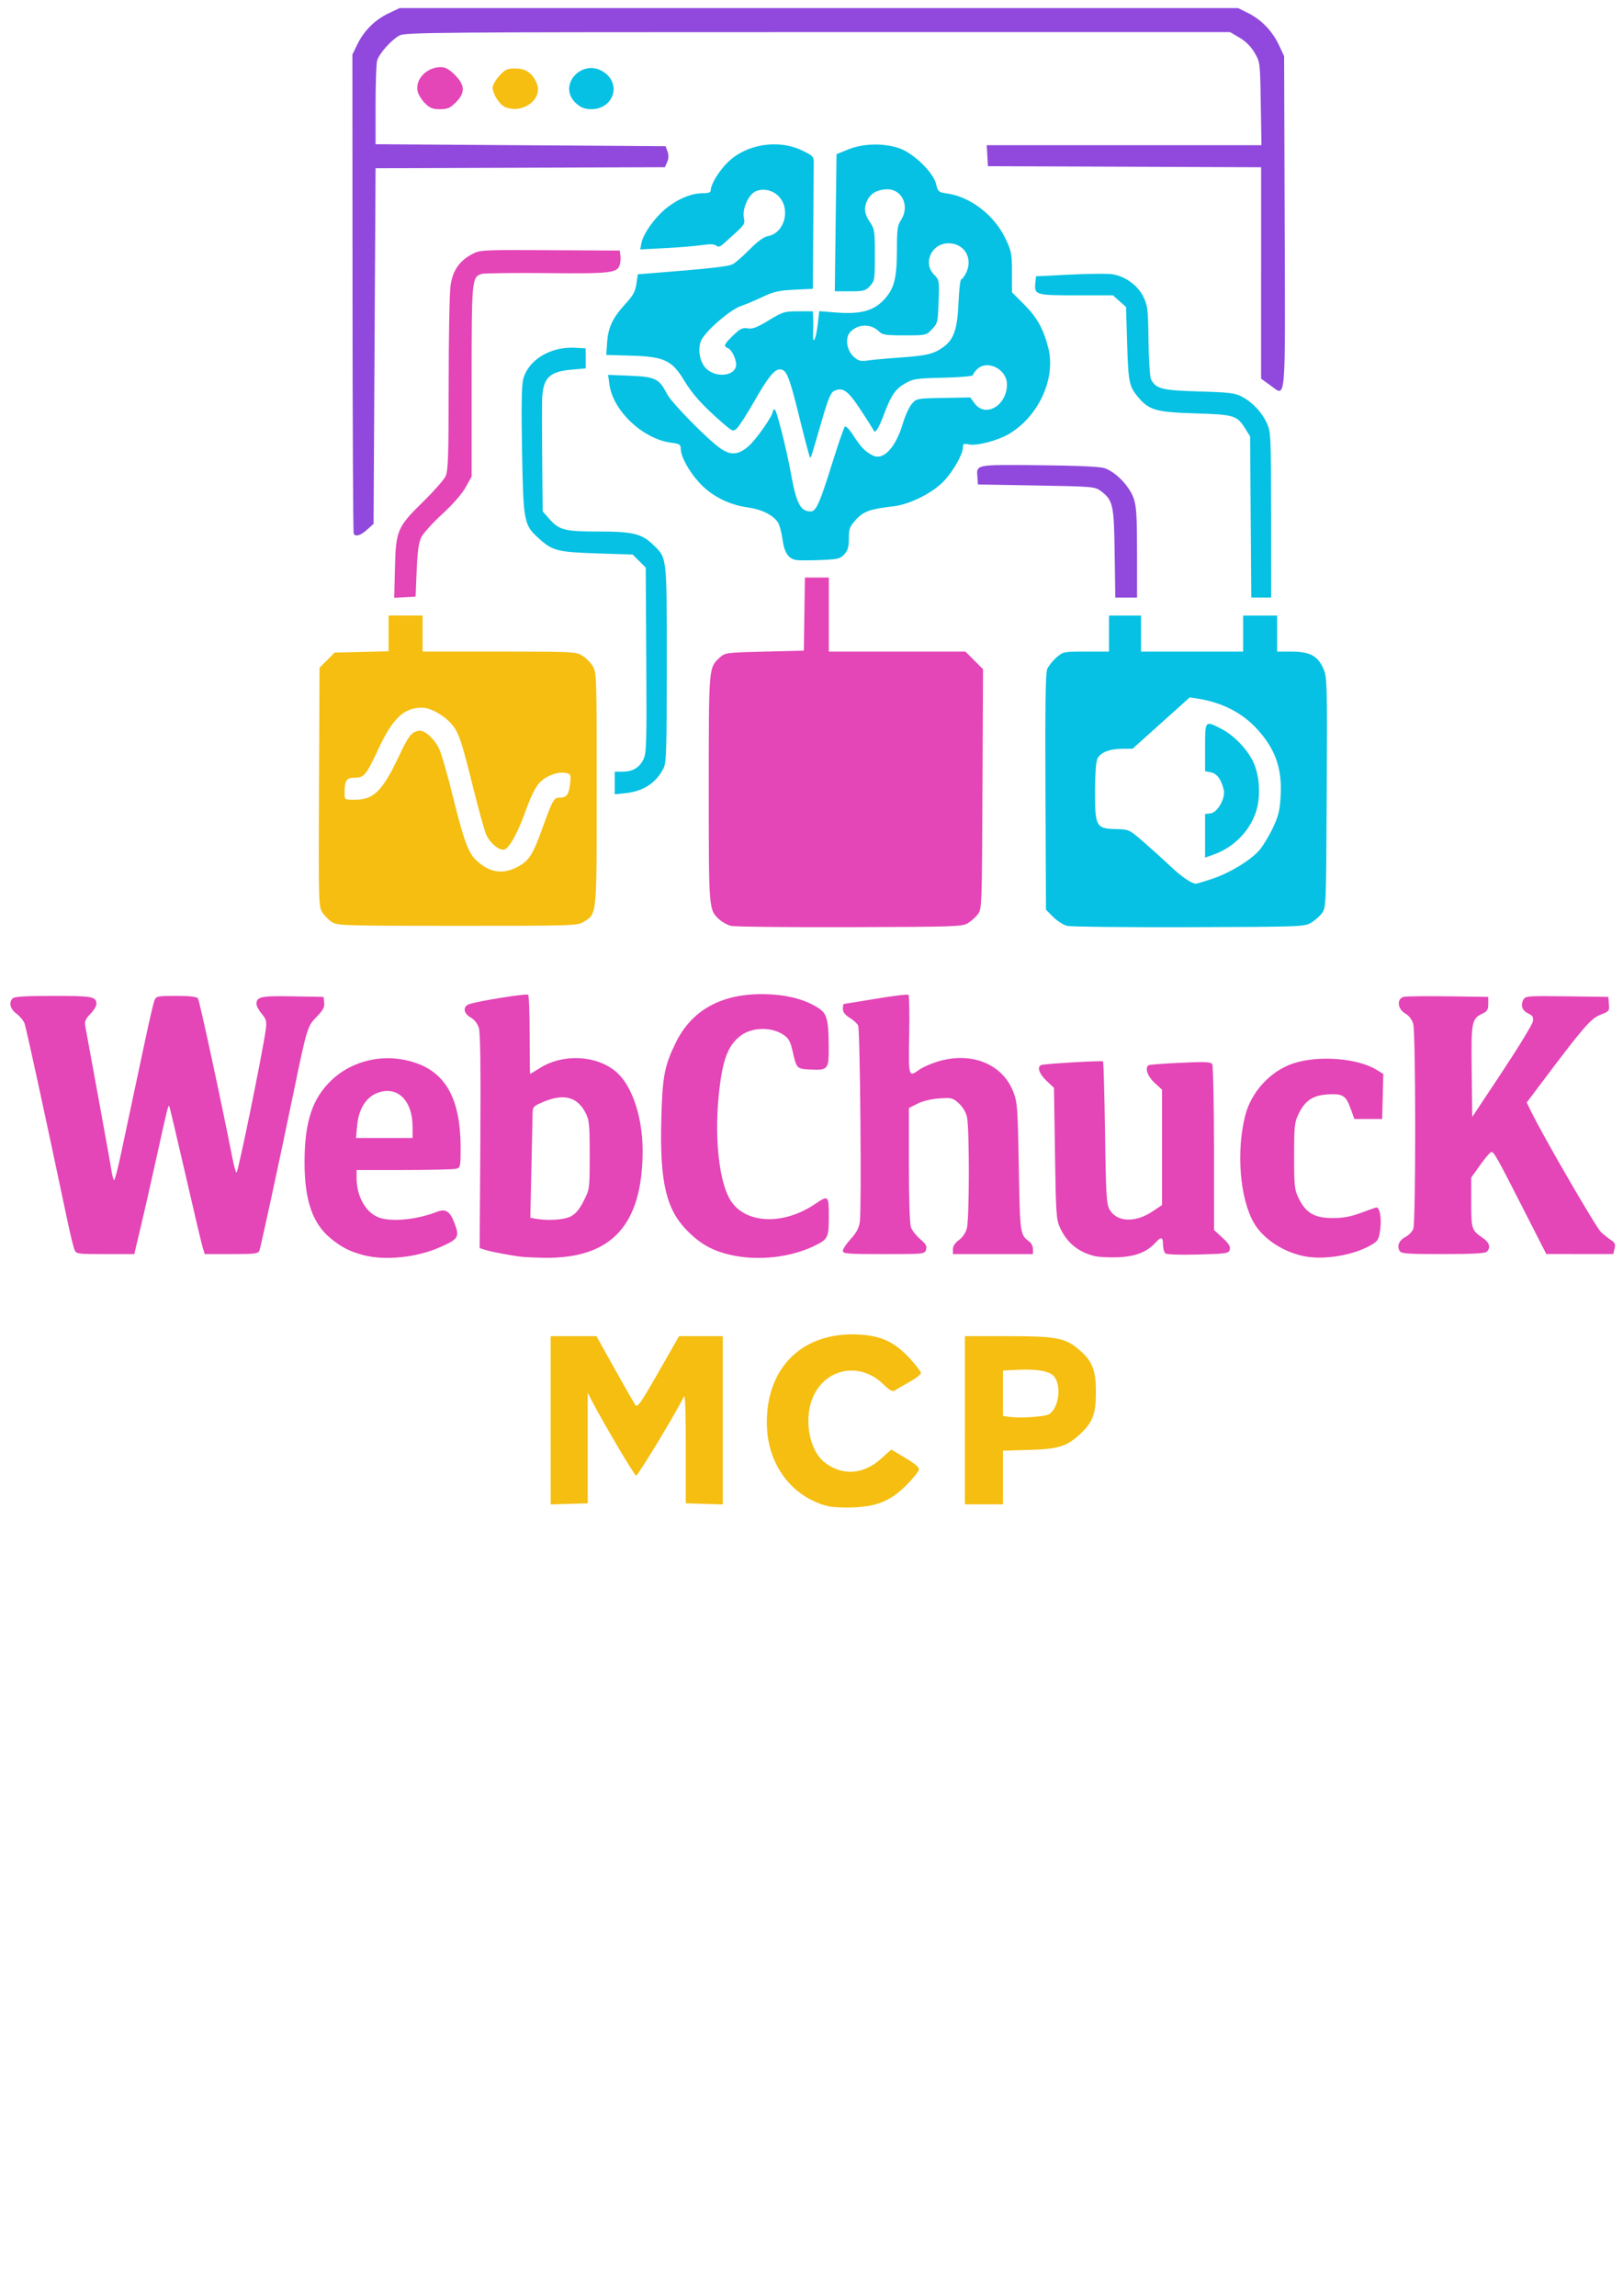 <?xml version="1.0" encoding="UTF-8" standalone="no"?>
<!-- Created with Inkscape (http://www.inkscape.org/) -->

<svg
   width="210mm"
   height="297mm"
   viewBox="0 0 210 297"
   version="1.1"
   id="svg1"
   xml:space="preserve"
   inkscape:version="1.3.2 (091e20e, 2023-11-25, custom)"
   sodipodi:docname="logo.svg"
   xmlns:inkscape="http://www.inkscape.org/namespaces/inkscape"
   xmlns:sodipodi="http://sodipodi.sourceforge.net/DTD/sodipodi-0.dtd"
   xmlns="http://www.w3.org/2000/svg"
   xmlns:svg="http://www.w3.org/2000/svg"><sodipodi:namedview
     id="namedview1"
     pagecolor="#ffffff"
     bordercolor="#000000"
     borderopacity="0.25"
     inkscape:showpageshadow="2"
     inkscape:pageopacity="0.0"
     inkscape:pagecheckerboard="0"
     inkscape:deskcolor="#d1d1d1"
     inkscape:document-units="mm"
     inkscape:zoom="0.52347032"
     inkscape:cx="458.47872"
     inkscape:cy="272.22174"
     inkscape:window-width="1920"
     inkscape:window-height="1009"
     inkscape:window-x="-8"
     inkscape:window-y="-8"
     inkscape:window-maximized="1"
     inkscape:current-layer="layer1" /><defs
     id="defs1" /><g
     inkscape:label="Layer 1"
     inkscape:groupmode="layer"
     id="layer1"><g
       id="g12"
       transform="matrix(0.734,0,0,0.734,58.87,10.664)"><path
         style="display:none;fill:#fdfdfd"
         d="M -78.733,119.014 V -13.63 H 63.26 205.253 V 119.014 251.659 H 63.26 -78.733 Z m 154.649,130.929 c 1.51,-0.743 2.935,-1.834 4.245,-3.249 1.085,-1.172 1.972,-2.241 1.971,-2.375 -9.84e-4,-0.134 -1.214,-1.008 -2.695,-1.941 l -2.693,-1.696 -1.043,1.266 c -3.331,4.04 -9.557,3.655 -12.139,-0.751 -0.744,-1.27 -0.986,-2.213 -1.107,-4.312 -0.214,-3.736 0.334,-5.491 2.343,-7.5 1.87,-1.87 3.91,-2.608 6.241,-2.259 1.69,0.253 4.507,1.91 5.085,2.991 0.215,0.401 0.522,0.729 0.684,0.729 0.591,0 5.326,-2.925 5.326,-3.29 0,-0.69 -1.778,-2.953 -3.248,-4.135 -2.491,-2.002 -4.926,-2.788 -8.669,-2.797 -6.724,-0.017 -11.268,2.727 -13.976,8.442 -1.05,2.215 -1.095,2.498 -1.095,6.896 0,4.417 0.041,4.673 1.116,6.943 1.212,2.558 3.373,5.137 5.307,6.332 2.467,1.525 4.96,2.088 8.646,1.953 2.993,-0.11 3.716,-0.267 5.7,-1.244 z m -52.261,-8.603 0.094,-9.26 3.213,5.468 c 1.767,3.007 3.579,6.136 4.026,6.953 0.447,0.817 0.931,1.411 1.076,1.322 0.145,-0.09 1.257,-1.869 2.47,-3.954 2.28,-3.919 5.929,-10.039 6.068,-10.18 0.044,-0.044 0.032,4.193 -0.025,9.416 l -0.104,9.496 h 3.368 3.368 v -14.828 -14.828 l -3.925,0.1 -3.925,0.1 -3.43,5.979 c -1.887,3.289 -3.573,6.023 -3.748,6.076 -0.175,0.053 -1.842,-2.637 -3.705,-5.979 l -3.387,-6.076 -4.11,-0.099 -4.11,-0.099 v 14.828 14.828 h 3.346 3.346 z m 73.217,4.41 0.098,-4.674 h 4.033 c 4.863,0 7.144,-0.698 9.287,-2.84 2.238,-2.238 2.711,-3.527 2.711,-7.39 0,-3.763 -0.399,-4.868 -2.582,-7.146 -2.29,-2.391 -3.886,-2.732 -12.777,-2.732 h -7.748 v 14.829 14.829 l 3.44,-0.101 3.44,-0.101 z m 2.106,-10.601 -2.028,-0.106 v -4.039 -4.039 h 3.328 c 1.831,0 3.743,0.158 4.25,0.351 1.255,0.477 2.074,2.505 1.787,4.423 -0.433,2.889 -2.139,3.683 -7.337,3.411 z M -7.025,206.691 c 2.717,-0.576 6.301,-2.085 7.132,-3.003 0.513,-0.567 0.499,-0.784 -0.176,-2.588 -0.809,-2.161 -1.561,-2.658 -3.107,-2.051 -3.346,1.314 -7.562,1.787 -9.916,1.111 -2.493,-0.715 -4.258,-3.669 -4.258,-7.127 v -1.347 l 8.378,-0.005 c 4.608,-0.003 8.736,-0.101 9.172,-0.218 0.754,-0.202 0.794,-0.384 0.794,-3.635 0,-9.602 -3.201,-14.415 -10.408,-15.649 -4.436,-0.76 -9.131,0.621 -12.301,3.619 -3.433,3.247 -4.794,7.352 -4.803,14.483 -0.01,8.135 2.166,12.689 7.308,15.3 3.13,1.589 7.876,2.021 12.184,1.108 z M -17.256,183.925 c 0.271,-2.985 1.538,-5.048 3.578,-5.827 3.492,-1.334 6.205,1.286 6.205,5.993 v 1.952 h -4.988 -4.988 z m 37.999,22.907 c 8.226,-1.335 12.314,-7.465 12.336,-18.497 0.011,-5.613 -1.669,-10.982 -4.24,-13.553 -3.293,-3.293 -9.616,-3.774 -13.9,-1.057 -0.892,0.566 -1.656,1.028 -1.698,1.028 -0.042,-2.2e-4 -0.076,-3.083 -0.076,-6.85 0,-3.767 -0.118,-6.968 -0.263,-7.112 -0.262,-0.261 -8.896,1.12 -10.409,1.665 -1.155,0.416 -1.015,1.623 0.272,2.348 0.675,0.381 1.206,1.062 1.447,1.858 0.26,0.857 0.342,7.23 0.257,20.022 l -0.124,18.765 1.058,0.332 c 1.074,0.337 4.422,0.968 6.35,1.197 2.338,0.278 6.831,0.205 8.989,-0.145 z m -6.64,-6.58 -0.826,-0.157 0.192,-8.526 c 0.106,-4.689 0.2,-9.102 0.208,-9.806 0.015,-1.198 0.131,-1.329 1.824,-2.057 3.648,-1.569 6.072,-0.943 7.541,1.948 0.623,1.227 0.706,2.086 0.706,7.386 0,5.963 -0.006,6.009 -1.058,8.092 -1.331,2.634 -2.619,3.394 -5.639,3.325 -1.167,-0.026 -2.494,-0.119 -2.948,-0.205 z m 44.48,6.439 c 3.246,-0.688 6.825,-2.427 7.099,-3.45 0.275,-1.025 0.286,-5.689 0.016,-6.393 -0.168,-0.438 -0.585,-0.283 -2.205,0.816 -5.597,3.797 -12.277,3.528 -14.895,-0.599 -1.995,-3.145 -2.865,-10.674 -2.12,-18.352 0.614,-6.333 1.595,-9.012 3.932,-10.743 2.001,-1.482 5.383,-1.539 7.489,-0.127 0.913,0.613 1.219,1.155 1.609,2.862 0.72,3.15 0.721,3.151 3.202,3.27 3.045,0.147 3.2,-0.046 3.175,-3.941 -0.03,-4.785 -0.301,-5.874 -1.692,-6.812 -2.108,-1.42 -5.006,-2.281 -8.363,-2.484 -8.198,-0.496 -13.929,2.394 -16.926,8.535 -1.999,4.095 -2.348,5.966 -2.536,13.593 -0.186,7.546 0.256,11.475 1.73,15.377 0.964,2.551 4.196,5.956 6.805,7.168 3.717,1.727 9.166,2.237 13.68,1.28 z m 62.786,-0.642 c 0.831,-0.487 1.812,-1.219 2.182,-1.627 0.943,-1.042 1.268,-0.927 1.268,0.449 0,0.655 0.198,1.341 0.441,1.524 0.252,0.19 2.732,0.268 5.79,0.182 5.036,-0.142 5.36,-0.193 5.538,-0.876 0.14,-0.535 -0.199,-1.081 -1.292,-2.08 l -1.481,-1.355 -0.013,-14.375 c -0.007,-7.906 -0.15,-14.596 -0.316,-14.865 -0.248,-0.401 -1.265,-0.445 -5.61,-0.243 -2.919,0.136 -5.436,0.327 -5.593,0.424 -0.72,0.445 -0.215,1.954 1.038,3.101 l 1.323,1.212 v 10.17 10.17 l -1.685,1.126 c -3.072,2.053 -6.348,1.888 -7.592,-0.382 -0.523,-0.955 -0.624,-2.701 -0.777,-13.504 -0.097,-6.824 -0.256,-12.476 -0.353,-12.561 -0.2,-0.176 -10.172,0.406 -10.848,0.633 -0.836,0.281 -0.437,1.54 0.882,2.784 l 1.323,1.247 0.176,11.563 c 0.165,10.807 0.225,11.667 0.918,13.151 1.8,3.851 4.841,5.374 10.272,5.142 2.314,-0.099 3.205,-0.303 4.41,-1.009 z m 37.332,0.125 c 3.618,-1.363 4.13,-1.84 4.414,-4.117 0.252,-2.017 -0.127,-3.917 -0.751,-3.766 -0.18,0.044 -1.406,0.48 -2.725,0.97 -1.747,0.649 -3.089,0.891 -4.945,0.891 -3.149,0 -4.687,-0.888 -5.937,-3.427 -0.772,-1.567 -0.831,-2.108 -0.831,-7.509 0,-5.387 0.061,-5.946 0.824,-7.494 1.138,-2.312 2.515,-3.211 5.158,-3.369 2.599,-0.156 3.158,0.203 4.004,2.573 l 0.63,1.764 h 2.453 2.453 l 0.1,-3.967 0.1,-3.967 -1.158,-0.715 c -3.411,-2.106 -10.402,-2.627 -14.833,-1.106 -3.927,1.348 -7.258,4.968 -8.326,9.049 -1.655,6.324 -0.979,14.783 1.522,19.052 1.617,2.759 5.028,5.034 8.723,5.818 2.321,0.492 6.926,0.149 9.125,-0.679 z m -215.002,-0.642 c 0.122,-0.534 0.584,-2.478 1.028,-4.322 0.443,-1.843 1.631,-7.082 2.64,-11.642 1.988,-8.987 2.076,-9.341 2.265,-9.135 0.07,0.076 1.346,5.457 2.836,11.957 1.49,6.5 2.87,12.334 3.067,12.965 l 0.358,1.147 h 4.697 c 4.148,0 4.725,-0.072 4.935,-0.617 0.261,-0.679 3.492,-15.627 6.005,-27.781 2.38,-11.509 2.458,-11.767 4.106,-13.447 1.116,-1.139 1.399,-1.673 1.308,-2.469 l -0.116,-1.017 -5.421,-0.098 c -5.617,-0.101 -6.397,0.063 -6.397,1.348 0,0.349 0.417,1.131 0.928,1.738 0.812,0.965 0.9,1.309 0.707,2.761 -0.533,4.007 -4.927,25.492 -5.16,25.231 -0.142,-0.159 -0.416,-1.083 -0.608,-2.053 -2.233,-11.265 -5.914,-28.318 -6.187,-28.663 -0.237,-0.3 -1.468,-0.441 -3.841,-0.441 -3.289,0 -3.511,0.046 -3.821,0.794 -0.181,0.437 -0.914,3.572 -1.63,6.967 -0.716,3.395 -1.747,8.237 -2.292,10.76 -0.545,2.522 -1.432,6.69 -1.971,9.26 -0.539,2.571 -1.085,4.674 -1.212,4.674 -0.127,0 -0.344,-0.754 -0.482,-1.676 -0.138,-0.922 -1.185,-6.756 -2.327,-12.965 -1.142,-6.209 -2.164,-11.794 -2.271,-12.411 -0.159,-0.919 2.03e-4,-1.321 0.876,-2.217 0.588,-0.602 1.07,-1.375 1.07,-1.717 0,-1.348 -0.625,-1.47 -7.585,-1.47 -4.77,0 -6.862,0.124 -7.161,0.423 -0.741,0.741 -0.466,1.882 0.653,2.709 0.592,0.438 1.234,1.21 1.426,1.717 0.292,0.768 3.463,15.358 7.571,34.838 1.356,6.428 0.66,5.821 6.669,5.821 h 5.116 z m 139.338,0.194 c 0.195,-0.615 -0.016,-1 -1.018,-1.852 -0.695,-0.592 -1.431,-1.522 -1.634,-2.069 -0.226,-0.606 -0.37,-4.898 -0.37,-11.017 v -10.024 l 1.499,-0.766 c 0.903,-0.461 2.425,-0.832 3.826,-0.933 2.178,-0.156 2.399,-0.102 3.458,0.847 0.693,0.621 1.258,1.561 1.457,2.425 0.447,1.937 0.427,18.027 -0.025,19.652 -0.215,0.773 -0.791,1.612 -1.409,2.052 -0.669,0.476 -1.046,1.054 -1.046,1.603 v 0.858 h 7.056 7.056 v -0.862 c 0,-0.474 -0.278,-1.069 -0.617,-1.323 -1.671,-1.247 -1.665,-1.208 -1.878,-13.127 -0.189,-10.581 -0.254,-11.454 -0.983,-13.319 -1.932,-4.939 -7.472,-7.125 -13.391,-5.283 -1.164,0.362 -2.591,0.997 -3.173,1.411 -1.906,1.357 -1.909,1.345 -1.776,-6.096 0.067,-3.767 0.013,-6.958 -0.12,-7.092 -0.133,-0.134 -2.7,0.17 -5.703,0.675 -3.003,0.505 -5.554,0.918 -5.667,0.918 -0.113,0 -0.206,0.384 -0.206,0.853 0,0.59 0.37,1.082 1.2,1.595 0.66,0.408 1.332,1.016 1.494,1.352 0.352,0.729 0.627,32.394 0.301,34.602 -0.164,1.108 -0.613,1.955 -1.611,3.038 -2.436,2.642 -2.403,2.657 5.824,2.657 7.118,0 7.211,-0.01 7.455,-0.777 z m 98.861,0.353 c 0.73,-0.73 0.466,-1.616 -0.723,-2.43 -1.968,-1.346 -2.028,-1.532 -2.028,-6.254 v -4.386 l 1.605,-2.25 c 0.883,-1.237 1.758,-2.25 1.945,-2.25 0.467,0 0.975,0.905 5.621,10.021 l 4.057,7.959 5.902,0.006 5.902,0.006 0.238,-0.949 c 0.191,-0.761 0.071,-1.058 -0.605,-1.499 -0.464,-0.303 -1.274,-0.947 -1.801,-1.432 -0.848,-0.781 -10.246,-16.997 -12.295,-21.215 l -0.787,-1.619 3.289,-4.369 c 6.776,-9.004 8.065,-10.473 9.744,-11.115 1.485,-0.567 1.556,-0.658 1.455,-1.864 l -0.106,-1.268 -7.304,-0.095 c -7.061,-0.092 -7.317,-0.071 -7.692,0.631 -0.528,0.986 -0.169,1.919 0.931,2.42 0.73,0.333 0.883,0.609 0.761,1.376 -0.084,0.528 -2.523,4.532 -5.418,8.898 l -5.265,7.938 -0.095,-8.077 c -0.104,-8.824 -0.029,-9.218 1.941,-10.161 0.791,-0.379 0.977,-0.702 0.977,-1.698 v -1.23 l -7.056,-0.1 c -3.881,-0.055 -7.413,-0.012 -7.849,0.095 -1.268,0.311 -1.098,2.159 0.268,2.932 0.681,0.385 1.187,1.044 1.409,1.836 0.457,1.625 0.469,34.921 0.013,36.12 -0.186,0.488 -0.801,1.127 -1.366,1.42 -1.135,0.587 -1.553,1.559 -1.055,2.45 0.284,0.508 1.223,0.579 7.644,0.579 5.223,0 7.442,-0.121 7.744,-0.423 z M 22.066,148.308 c 0.861,-0.391 1.793,-1.171 2.204,-1.844 0.692,-1.136 0.712,-1.731 0.713,-22.116 l 0.001,-20.948 -1.541,-1.541 -1.541,-1.541 H 8.097 -5.708 v -3.175 -3.175 h -2.999 -2.999 v 3.175 3.175 h -4.456 c -5.009,0 -6.052,0.359 -7.362,2.533 -0.679,1.126 -0.71,1.9 -0.814,20.221 -0.06,10.477 -0.012,19.86 0.107,20.85 0.146,1.22 0.523,2.163 1.167,2.927 1.789,2.12 1.791,2.12 23.705,2.129 18.911,0.007 20.008,-0.027 21.424,-0.67 z M 5.716,138.448 c -1.688,-0.766 -3.067,-2.429 -3.85,-4.641 -0.304,-0.86 -1.333,-4.669 -2.287,-8.465 -0.953,-3.796 -1.941,-7.288 -2.194,-7.761 -1.597,-2.981 -3.161,-4.005 -4.64,-3.036 -1.061,0.695 -2.071,2.32 -3.02,4.859 -0.992,2.656 -3.097,5.568 -4.602,6.367 -0.7,0.371 -1.953,0.652 -2.91,0.652 -1.844,0 -1.969,-0.237 -1.461,-2.778 0.2,-0.998 0.345,-1.102 1.533,-1.102 1.698,0 1.997,-0.365 4.373,-5.341 2.729,-5.715 4.959,-7.521 8.475,-6.861 1.636,0.307 4.305,2.422 5.152,4.082 0.385,0.754 1.579,4.864 2.653,9.133 1.075,4.269 2.184,8.313 2.465,8.986 0.574,1.374 2.061,2.7 3.028,2.7 0.999,0 2.247,-1.979 3.669,-5.821 1.682,-4.542 2.538,-6.046 3.929,-6.906 1.219,-0.753 3.474,-1.006 4.029,-0.451 0.193,0.193 0.243,1.068 0.115,2.003 -0.195,1.426 -0.358,1.688 -1.149,1.853 -1.712,0.356 -1.976,0.737 -3.567,5.131 -2.015,5.565 -2.125,5.743 -4.334,7.01 -2.126,1.219 -3.378,1.309 -5.408,0.387 z m 84.708,9.729 c 0.582,-0.356 1.376,-1.07 1.764,-1.587 0.685,-0.912 0.708,-1.568 0.802,-22.057 l 0.096,-21.117 -1.549,-1.549 -1.549,-1.549 H 77.947 65.906 v -6.526 -6.526 h -2.109 -2.109 l -0.096,6.438 -0.096,6.438 -6.94,0.176 c -6.798,0.173 -6.959,0.194 -7.895,1.058 -1.946,1.797 -1.922,1.515 -1.922,23.107 0,21.516 -0.016,21.319 1.872,23.059 0.497,0.458 1.431,0.961 2.074,1.116 0.643,0.155 10.06,0.257 20.925,0.225 18.483,-0.054 19.824,-0.099 20.814,-0.705 z m 60.74,-0.091 c 0.548,-0.406 1.353,-1.263 1.789,-1.904 l 0.794,-1.166 -0.008,-20.144 c -0.007,-19.102 -0.043,-20.222 -0.685,-21.636 -0.983,-2.165 -2.414,-2.915 -5.569,-2.916 l -2.558,-0.001 v -3.175 -3.175 h -2.999 -2.999 v 3.175 3.175 h -9.021 -9.021 l 0.113,-3.176 0.113,-3.176 -2.91,8.1e-4 -2.91,8.1e-4 v 3.175 3.175 h -3.914 c -4.244,0 -5.168,0.293 -6.493,2.058 -0.684,0.912 -0.709,1.571 -0.806,21.578 -0.055,11.351 -0.018,20.974 0.083,21.384 0.258,1.049 2.26,2.916 3.534,3.295 0.593,0.176 10.299,0.29 21.77,0.255 20.401,-0.062 20.715,-0.074 21.696,-0.801 z m -22.495,-7.859 c -0.856,-0.549 -1.874,-1.36 -2.262,-1.804 -0.388,-0.444 -2.256,-2.146 -4.151,-3.782 l -3.445,-2.975 -2.335,-0.084 c -3.459,-0.125 -3.651,-0.462 -3.651,-6.41 0,-2.585 0.152,-5.099 0.337,-5.587 0.523,-1.376 1.861,-2.043 4.218,-2.104 l 2.106,-0.054 4.534,-4.093 c 2.494,-2.251 4.858,-4.267 5.255,-4.479 0.955,-0.511 4.923,0.307 7.426,1.532 2.279,1.115 4.998,3.526 6.451,5.72 2.908,4.39 3.286,10.517 0.953,15.431 -2.26,4.759 -6.902,8.156 -12.965,9.487 -0.644,0.141 -1.372,-0.094 -2.469,-0.797 z m 7.631,-5.347 c 1.513,-0.935 3.46,-3.115 4.467,-5.002 0.689,-1.29 0.809,-2.04 0.809,-5.043 -2.4e-4,-3.177 -0.098,-3.713 -0.982,-5.392 -1.588,-3.014 -4.037,-5.116 -7.496,-6.431 l -0.87,-0.331 v 4.598 c 0,3.003 0.123,4.522 0.356,4.378 0.642,-0.397 1.758,0.209 2.294,1.244 1.184,2.289 0.095,5.99 -1.763,5.99 h -0.887 v 3.865 3.865 l 1.461,-0.515 c 0.803,-0.283 1.979,-0.835 2.612,-1.227 z M 32.24,124.844 c 2.019,-0.604 3.392,-1.766 4.386,-3.714 0.677,-1.327 0.705,-2.081 0.705,-18.697 0,-16.306 -0.039,-17.39 -0.669,-18.623 -0.868,-1.697 -2.112,-3.02 -3.604,-3.83 -0.993,-0.539 -2.276,-0.68 -7.574,-0.828 -6.321,-0.177 -6.39,-0.187 -7.673,-1.167 -2.317,-1.769 -2.328,-1.835 -2.368,-13.583 -0.039,-11.603 0.048,-12.17 2.018,-13.104 0.548,-0.26 2.028,-0.569 3.29,-0.686 l 2.293,-0.213 0.108,-1.903 0.108,-1.903 -2.953,0.184 c -3.228,0.201 -4.702,0.766 -6.534,2.505 -2.06,1.955 -2.207,3.132 -1.965,15.707 0.15,7.76 0.352,11.5 0.664,12.27 0.637,1.573 2.866,3.929 4.55,4.808 1.258,0.657 2.229,0.773 7.867,0.945 l 6.432,0.196 1.153,1.153 1.153,1.153 0.108,15.957 c 0.073,10.845 -0.016,16.381 -0.279,17.281 -0.471,1.611 -1.692,2.474 -3.855,2.723 -1.467,0.169 -1.629,0.281 -1.734,1.199 -0.064,0.557 -0.021,1.39 0.095,1.852 0.255,1.017 1.607,1.118 4.278,0.319 z M -6.753,86.03 c 0.139,-3.357 0.356,-4.928 0.811,-5.861 0.342,-0.701 2.005,-2.543 3.695,-4.093 1.876,-1.721 3.484,-3.56 4.128,-4.722 L 2.935,69.449 V 52.658 c 0,-17.932 0.036,-18.323 1.732,-18.903 0.405,-0.138 5.579,-0.205 11.497,-0.149 11.498,0.11 12.522,-0.015 12.914,-1.576 0.108,-0.432 0.144,-1.148 0.08,-1.591 l -0.117,-0.805 -12.29,-0.067 C 4.772,29.502 4.424,29.519 3.02,30.262 c -2.249,1.189 -3.42,2.894 -3.802,5.533 -0.179,1.241 -0.329,9.059 -0.333,17.373 -0.006,12.804 -0.089,15.289 -0.545,16.25 -0.296,0.623 -2.067,2.632 -3.937,4.463 -4.572,4.479 -4.827,5.08 -4.989,11.728 l -0.127,5.223 1.885,-0.108 1.885,-0.108 z M 120.234,82.918 c 0,-6.425 -0.108,-8.192 -0.588,-9.601 -0.745,-2.187 -3.289,-4.791 -5.233,-5.355 -0.89,-0.259 -5.164,-0.443 -11.579,-0.498 -11.243,-0.098 -10.911,-0.165 -10.738,2.163 l 0.092,1.235 10.294,0.176 c 9.767,0.167 10.345,0.214 11.289,0.919 2.236,1.668 2.395,2.362 2.519,10.987 l 0.112,7.849 h 1.916 1.916 z m 23.633,-6.677 -0.003,-14.552 -0.836,-1.764 c -0.46,-0.97 -1.451,-2.352 -2.201,-3.072 -2.108,-2.019 -3.635,-2.396 -9.711,-2.396 -5.46,0 -6.99,-0.301 -8.058,-1.586 -0.413,-0.497 -0.568,-2.082 -0.706,-7.226 l -0.176,-6.59 -1.073,-1.736 c -0.686,-1.111 -1.64,-2.054 -2.646,-2.618 -1.549,-0.868 -1.681,-0.881 -8.629,-0.796 -6.176,0.075 -7.111,0.161 -7.498,0.687 -0.447,0.607 -0.295,1.68 0.353,2.49 0.259,0.324 2.057,0.441 6.757,0.441 8.985,0 9.03,0.042 9.033,8.537 0.002,6.112 0.237,7.318 1.789,9.2 2.064,2.503 3.225,2.851 10.204,3.064 6.884,0.21 7.403,0.372 8.901,2.783 0.792,1.274 0.801,1.429 0.903,15.486 l 0.103,14.199 h 1.749 1.749 z m -75.226,6.923 c 0.616,-0.68 0.794,-1.302 0.794,-2.77 0,-1.528 0.178,-2.105 0.924,-2.992 1.318,-1.566 2.564,-2.102 5.849,-2.514 4.506,-0.565 8.133,-2.371 10.638,-5.297 1.402,-1.637 2.697,-4.172 2.697,-5.276 0,-0.583 0.151,-0.685 0.738,-0.499 1.284,0.408 5.152,-0.557 7.287,-1.817 3.851,-2.273 6.342,-5.896 7.18,-10.443 0.814,-4.416 -0.766,-8.781 -4.547,-12.562 L 97.911,36.706 98.259,34.782 C 99.443,28.255 93.686,20.572 86.88,19.595 85.249,19.361 85.193,19.312 84.724,17.703 84.111,15.6 81.604,13.036 78.959,11.807 76.295,10.57 72.311,10.567 69.294,11.801 l -2.08,0.851 -0.149,12.083 -0.149,12.083 h 2.686 c 2.381,0 2.784,-0.098 3.552,-0.866 0.831,-0.831 0.866,-1.053 0.866,-5.452 0,-4.31 -0.053,-4.665 -0.882,-5.886 -0.973,-1.434 -1.057,-2.005 -0.519,-3.548 0.648,-1.86 3.825,-2.929 5.312,-1.787 1.486,1.141 1.808,3.496 0.675,4.936 -0.619,0.788 -0.706,1.431 -0.706,5.276 0,4.983 -0.464,6.861 -2.139,8.651 -1.966,2.102 -2.872,2.385 -7.475,2.34 l -4.145,-0.041 v 0.99 c 0,1.513 -0.614,1.558 -0.866,0.063 L 63.052,40.169 60.306,40.345 c -2.412,0.155 -3.015,0.342 -4.956,1.541 -1.583,0.978 -2.641,1.379 -3.73,1.416 -1.221,0.041 -1.769,0.293 -2.785,1.281 -1.428,1.388 -1.565,1.93 -0.616,2.439 0.98,0.525 1.562,2.18 1.148,3.268 -0.43,1.13 -1.737,1.485 -3.609,0.981 -1.182,-0.318 -1.539,-0.635 -2.096,-1.862 -1.025,-2.257 -0.881,-3.116 0.888,-5.287 1.927,-2.366 4.637,-4.403 6.673,-5.015 0.838,-0.252 2.381,-0.894 3.429,-1.426 1.541,-0.782 2.529,-1 5.168,-1.139 l 3.263,-0.172 0.002,-8.86 c 0.001,-4.873 0.102,-10.138 0.223,-11.701 l 0.221,-2.841 -2.075,-0.913 C 58.744,10.861 56.488,10.567 53.99,11.082 c -3.912,0.806 -6.564,2.794 -8.223,6.166 -1.05,2.132 -1.203,2.284 -2.307,2.284 -1.706,0 -4.522,1.166 -6.264,2.593 -1.857,1.522 -4.008,4.593 -4.319,6.168 l -0.233,1.176 4.548,-0.232 c 2.501,-0.128 5.406,-0.378 6.454,-0.557 1.314,-0.224 2.051,-0.205 2.373,0.062 0.354,0.293 0.789,0.13 1.798,-0.675 2.67,-2.129 3.387,-3.107 3.15,-4.293 -0.132,-0.66 0.005,-1.643 0.349,-2.502 1.594,-3.984 6.829,-2.629 6.829,1.767 0,2.123 -0.914,3.371 -2.904,3.967 -0.8,0.24 -1.949,0.918 -2.552,1.508 -4.138,4.043 -3.993,3.963 -7.808,4.239 -1.921,0.139 -5.553,0.438 -8.072,0.664 l -4.579,0.411 -0.293,1.745 c -0.224,1.339 -0.639,2.118 -1.783,3.347 -2.447,2.631 -3.133,4.023 -3.328,6.751 l -0.174,2.436 h 3.688 c 2.217,0 4.384,0.207 5.433,0.518 1.95,0.579 3.852,2.314 5.038,4.597 0.403,0.776 1.333,2.062 2.066,2.857 1.666,1.807 5.886,5.433 6.323,5.433 0.374,0 1.987,-2.456 4.533,-6.899 2.061,-3.598 2.828,-4.261 4.2,-3.636 0.514,0.234 1.008,0.755 1.099,1.159 0.091,0.403 0.881,3.65 1.755,7.215 0.874,3.565 1.59,6.542 1.59,6.615 0,0.073 0.159,0.133 0.353,0.133 0.194,0 0.353,-0.277 0.353,-0.615 0,-0.338 0.674,-2.9 1.499,-5.692 1.195,-4.048 1.654,-5.148 2.267,-5.427 1.572,-0.716 2.424,-0.071 4.76,3.609 1.229,1.935 2.419,3.523 2.646,3.528 0.227,0.005 0.762,-1.062 1.19,-2.371 1.164,-3.561 2.072,-4.979 3.862,-6.032 1.493,-0.878 1.911,-0.943 6.795,-1.056 2.862,-0.066 5.203,-0.259 5.203,-0.427 0,-0.72 1.609,-1.745 2.739,-1.745 1.594,0 3.258,1.614 3.258,3.159 0,3.823 -3.679,6.108 -5.664,3.518 l -0.831,-1.084 -4.662,0.114 c -5.638,0.138 -5.974,0.341 -7.155,4.317 -0.876,2.952 -2.249,5.271 -3.442,5.814 -1.661,0.757 -3.676,-0.636 -5.48,-3.79 -1.324,-2.315 -1.239,-2.422 -3.307,4.16 -2.525,8.038 -3.065,9.357 -3.876,9.473 -0.399,0.057 -1.13,-0.215 -1.626,-0.605 -0.745,-0.586 -1.036,-1.368 -1.681,-4.514 -1.41,-6.881 -2.904,-12.801 -3.23,-12.801 -0.176,0 -0.321,0.177 -0.321,0.394 0,0.741 -3.218,5.235 -4.512,6.302 -1.642,1.353 -2.874,1.358 -4.821,0.018 -2.465,-1.696 -8.067,-7.434 -9.343,-9.57 -0.649,-1.086 -1.515,-2.186 -1.923,-2.444 -0.447,-0.281 -2.257,-0.532 -4.536,-0.628 l -3.792,-0.159 v 1.224 c 0,1.811 1.878,5.25 3.898,7.14 1.929,1.805 4.731,3.253 7.062,3.651 1.416,0.242 1.507,0.333 1.907,1.908 1.182,4.656 6.104,8.665 11.567,9.423 4.111,0.57 5.762,2.091 6.134,5.653 0.229,2.187 0.946,3.276 2.416,3.665 0.388,0.103 2.293,0.107 4.233,0.01 3.194,-0.16 3.603,-0.259 4.322,-1.053 z M 70.852,48.711 c -1.732,-0.876 -2.332,-3.572 -1.074,-4.83 1.356,-1.356 3.701,-1.355 4.862,6.91e-4 0.527,0.615 1.051,0.696 4.508,0.696 3.484,0 3.999,-0.081 4.706,-0.739 0.437,-0.407 0.943,-1.131 1.125,-1.61 0.442,-1.163 0.431,-7.881 -0.013,-7.881 -0.506,0 -1.42,-1.937 -1.42,-3.008 0,-0.554 0.415,-1.342 1.031,-1.958 1.902,-1.902 5.298,-1.065 5.849,1.441 0.267,1.215 -0.346,3.379 -1.031,3.641 -0.336,0.129 -0.51,1.302 -0.62,4.188 -0.181,4.733 -0.968,6.843 -3.067,8.227 -1.538,1.014 -5.612,1.72 -8.655,1.5 -1.359,-0.098 -2.448,0.015 -3.02,0.313 -1.116,0.583 -2.054,0.588 -3.181,0.018 z m -7.763,-3.848 c 0.003,-0.254 0.159,-0.7 0.347,-0.991 0.278,-0.43 0.343,-0.385 0.347,0.244 0.003,0.425 -0.153,0.871 -0.347,0.991 -0.194,0.12 -0.35,0.01 -0.347,-0.244 z m -78.592,33.963 1.152,-1.029 0.176,-31.338 0.176,-31.338 25.497,-0.091 25.497,-0.091 0.407,-0.894 c 0.276,-0.606 0.299,-1.201 0.071,-1.85 L 37.137,11.241 11.57,11.064 -13.998,10.888 V 4.009 c 0,-3.784 0.123,-7.32 0.274,-7.858 0.34,-1.217 2.486,-3.631 3.933,-4.424 1.007,-0.552 6.273,-0.595 73.757,-0.595 H 136.638 l 1.666,0.98 c 1.081,0.635 2.011,1.565 2.646,2.646 0.973,1.655 0.98,1.717 1.099,8.986 l 0.119,7.32 H 117.953 93.738 l 0.107,1.852 0.107,1.852 24.077,0.091 24.077,0.091 v 18.635 18.635 l 1.601,1.15 c 2.843,2.042 2.66,4.11 2.552,-28.861 l -0.096,-29.143 -0.934,-1.992 c -1.138,-2.428 -3.097,-4.45 -5.431,-5.607 l -1.749,-0.867 H 64.142 -9.765 l -1.94,0.922 c -2.391,1.136 -4.317,3.043 -5.487,5.435 l -0.89,1.819 0.02,42.082 c 0.011,23.145 0.106,42.221 0.211,42.39 0.353,0.572 1.189,0.315 2.349,-0.72 z M 0.148,3.515 C 1.833,1.83 1.786,0.484 -0.022,-1.324 -1.037,-2.339 -1.682,-2.694 -2.509,-2.694 c -2.49,0 -4.54,2.143 -4.075,4.26 0.125,0.569 0.703,1.509 1.284,2.091 0.863,0.863 1.351,1.057 2.653,1.057 1.344,0 1.785,-0.189 2.795,-1.199 z M 13.351,3.701 c 1.37,-1.37 1.66,-2.686 0.903,-4.092 -0.67,-1.245 -2.214,-2.303 -3.359,-2.303 -1.377,0 -3.143,0.988 -3.703,2.071 -0.869,1.681 -0.695,2.796 0.647,4.138 1.022,1.022 1.443,1.199 2.849,1.199 1.347,0 1.836,-0.186 2.663,-1.013 z m 12.967,0.463 c 1.085,-0.76 1.939,-2.535 1.693,-3.517 -0.356,-1.42 -1.921,-2.947 -3.281,-3.202 -2.549,-0.478 -4.989,1.835 -4.528,4.293 0.464,2.474 4.029,3.888 6.116,2.426 z"
         id="path15" /><path
         style="display:inline;fill:#e445b7"
         d="m -16.21,206.662 c -2.357,-0.635 -3.753,-1.346 -5.635,-2.87 -3.259,-2.639 -4.679,-6.747 -4.671,-13.508 0.008,-7.131 1.37,-11.236 4.803,-14.483 3.17,-2.998 7.864,-4.379 12.301,-3.619 7.207,1.234 10.408,6.048 10.408,15.649 0,3.25 -0.04,3.433 -0.794,3.635 -0.437,0.117 -4.564,0.215 -9.172,0.218 l -8.378,0.005 v 1.347 c 0,3.458 1.765,6.412 4.258,7.127 2.354,0.675 6.57,0.203 9.916,-1.111 1.546,-0.607 2.298,-0.11 3.107,2.051 0.895,2.392 0.698,2.722 -2.476,4.146 -4.167,1.87 -9.806,2.455 -13.664,1.416 z m 8.738,-22.571 c 0,-4.706 -2.713,-7.326 -6.205,-5.993 -2.041,0.779 -3.308,2.843 -3.578,5.827 l -0.192,2.117 h 4.988 4.988 z M 11.754,206.977 C 9.826,206.749 6.479,206.118 5.404,205.781 L 4.346,205.449 4.47,186.684 c 0.085,-12.792 0.003,-19.165 -0.257,-20.022 -0.242,-0.796 -0.773,-1.478 -1.447,-1.858 -1.287,-0.726 -1.426,-1.932 -0.272,-2.348 1.513,-0.545 10.147,-1.926 10.409,-1.665 0.145,0.144 0.263,3.345 0.263,7.112 0,3.767 0.034,6.85 0.076,6.85 0.042,2.2e-4 0.806,-0.462 1.698,-1.028 4.284,-2.717 10.606,-2.236 13.9,1.057 2.572,2.572 4.251,7.94 4.24,13.553 -0.026,13.102 -5.521,19.03 -17.444,18.818 -1.552,-0.028 -3.298,-0.107 -3.881,-0.176 z m 8.649,-7.111 c 0.874,-0.455 1.535,-1.244 2.288,-2.734 1.052,-2.083 1.058,-2.129 1.058,-8.092 0,-5.299 -0.082,-6.159 -0.706,-7.386 -1.469,-2.891 -3.893,-3.518 -7.541,-1.948 -1.693,0.728 -1.809,0.859 -1.824,2.057 -0.009,0.704 -0.102,5.116 -0.208,9.806 l -0.192,8.526 0.826,0.157 c 2.155,0.41 5.118,0.228 6.299,-0.386 z m 28.381,6.823 c -3.265,-0.711 -5.43,-1.889 -7.765,-4.226 -3.792,-3.795 -4.923,-8.562 -4.651,-19.596 0.188,-7.627 0.537,-9.497 2.536,-13.593 2.997,-6.141 8.727,-9.03 16.926,-8.535 3.357,0.203 6.255,1.064 8.363,2.484 1.392,0.938 1.662,2.026 1.692,6.812 0.025,3.895 -0.131,4.088 -3.175,3.941 -2.481,-0.119 -2.482,-0.12 -3.202,-3.27 -0.39,-1.707 -0.695,-2.25 -1.609,-2.862 -2.106,-1.412 -5.487,-1.355 -7.489,0.127 -2.337,1.731 -3.318,4.41 -3.932,10.743 -0.744,7.677 0.126,15.206 2.12,18.352 2.617,4.127 9.298,4.396 14.895,0.599 2.347,-1.592 2.414,-1.529 2.407,2.253 -0.007,3.75 -0.122,3.972 -2.684,5.195 -4.172,1.991 -9.737,2.599 -14.432,1.577 z m 63.941,0.157 c -2.867,-0.723 -4.816,-2.314 -6.038,-4.929 -0.693,-1.484 -0.753,-2.343 -0.918,-13.151 l -0.176,-11.563 -1.323,-1.247 c -1.319,-1.244 -1.718,-2.504 -0.882,-2.784 0.676,-0.227 10.648,-0.809 10.848,-0.633 0.097,0.085 0.256,5.738 0.353,12.561 0.154,10.802 0.254,12.549 0.777,13.504 1.244,2.271 4.519,2.436 7.592,0.382 l 1.685,-1.126 V 187.69 177.52 l -1.323,-1.212 c -1.252,-1.147 -1.757,-2.656 -1.038,-3.101 0.157,-0.097 2.674,-0.288 5.593,-0.424 4.346,-0.202 5.362,-0.158 5.61,0.243 0.167,0.269 0.309,6.959 0.316,14.865 l 0.013,14.375 1.481,1.355 c 1.093,0.999 1.431,1.545 1.292,2.08 -0.179,0.683 -0.502,0.734 -5.538,0.876 -3.057,0.086 -5.537,0.008 -5.79,-0.182 -0.243,-0.183 -0.441,-0.868 -0.441,-1.524 0,-1.377 -0.325,-1.492 -1.268,-0.449 -1.54,1.702 -3.552,2.506 -6.592,2.636 -1.595,0.068 -3.5,-0.028 -4.234,-0.213 z m 36.851,0.008 c -3.695,-0.783 -7.106,-3.059 -8.723,-5.818 -2.501,-4.268 -3.177,-12.727 -1.522,-19.052 1.068,-4.08 4.399,-7.701 8.326,-9.049 4.431,-1.521 11.422,-1 14.833,1.106 l 1.158,0.715 -0.1,3.967 -0.1,3.967 h -2.453 -2.453 l -0.63,-1.764 c -0.847,-2.37 -1.405,-2.729 -4.004,-2.573 -2.643,0.158 -4.02,1.058 -5.158,3.369 -0.763,1.549 -0.824,2.107 -0.824,7.494 0,5.402 0.06,5.942 0.831,7.509 1.25,2.539 2.788,3.427 5.937,3.427 1.857,0 3.198,-0.242 4.945,-0.891 1.319,-0.49 2.545,-0.927 2.725,-0.97 0.624,-0.151 1.003,1.75 0.751,3.766 -0.221,1.765 -0.394,2.107 -1.371,2.706 -3.148,1.931 -8.546,2.858 -12.169,2.09 z m -216.66,-1.145 c -0.182,-0.437 -0.732,-2.699 -1.223,-5.027 -4.108,-19.48 -7.279,-34.07 -7.571,-34.838 -0.193,-0.507 -0.835,-1.279 -1.426,-1.717 -1.119,-0.827 -1.394,-1.968 -0.653,-2.709 0.3,-0.3 2.391,-0.423 7.161,-0.423 6.96,0 7.585,0.121 7.585,1.47 0,0.343 -0.481,1.115 -1.07,1.717 -0.876,0.896 -1.035,1.298 -0.876,2.217 0.107,0.617 1.128,6.203 2.271,12.411 1.142,6.209 2.189,12.043 2.327,12.965 0.138,0.922 0.354,1.676 0.482,1.676 0.127,0 0.672,-2.103 1.212,-4.674 0.539,-2.571 1.426,-6.738 1.971,-9.26 0.545,-2.522 1.577,-7.364 2.292,-10.76 0.716,-3.395 1.449,-6.531 1.63,-6.967 0.31,-0.748 0.532,-0.794 3.821,-0.794 2.373,0 3.604,0.141 3.841,0.441 0.273,0.345 3.954,17.398 6.187,28.663 0.192,0.97 0.466,1.894 0.608,2.053 0.233,0.261 4.627,-21.224 5.16,-25.231 0.193,-1.452 0.105,-1.796 -0.707,-2.761 -0.51,-0.606 -0.928,-1.388 -0.928,-1.738 0,-1.285 0.781,-1.45 6.397,-1.348 l 5.421,0.098 0.116,1.017 c 0.091,0.797 -0.192,1.331 -1.308,2.469 -1.648,1.68 -1.726,1.938 -4.106,13.447 -2.513,12.154 -5.744,27.102 -6.005,27.781 -0.21,0.545 -0.787,0.617 -4.935,0.617 h -4.697 l -0.358,-1.147 c -0.197,-0.631 -1.577,-6.465 -3.067,-12.965 -1.49,-6.5 -2.766,-11.88 -2.836,-11.957 -0.19,-0.207 -0.278,0.148 -2.265,9.135 -1.009,4.56 -2.197,9.798 -2.64,11.642 -0.443,1.843 -0.906,3.788 -1.028,4.322 l -0.221,0.97 h -5.116 c -4.973,0 -5.125,-0.022 -5.446,-0.794 z m 135.459,0.216 c 0,-0.318 0.623,-1.254 1.384,-2.079 0.998,-1.083 1.447,-1.93 1.611,-3.038 0.326,-2.208 0.051,-33.873 -0.301,-34.602 -0.162,-0.336 -0.834,-0.944 -1.494,-1.352 -0.829,-0.513 -1.2,-1.005 -1.2,-1.595 0,-0.469 0.093,-0.853 0.206,-0.853 0.113,0 2.663,-0.413 5.667,-0.918 3.003,-0.505 5.57,-0.809 5.703,-0.675 0.133,0.134 0.187,3.325 0.12,7.092 -0.133,7.442 -0.13,7.453 1.776,6.096 0.581,-0.414 2.009,-1.049 3.173,-1.411 5.918,-1.842 11.459,0.344 13.391,5.283 0.729,1.865 0.794,2.738 0.983,13.319 0.213,11.918 0.208,11.879 1.878,13.127 0.34,0.254 0.617,0.849 0.617,1.323 v 0.862 h -7.056 -7.056 v -0.858 c 0,-0.548 0.377,-1.127 1.046,-1.603 0.619,-0.44 1.194,-1.279 1.409,-2.052 0.451,-1.625 0.472,-17.715 0.025,-19.652 -0.199,-0.864 -0.764,-1.804 -1.457,-2.425 -1.059,-0.949 -1.28,-1.003 -3.458,-0.847 -1.402,0.101 -2.923,0.472 -3.826,0.933 l -1.499,0.766 v 10.024 c 0,6.12 0.144,10.411 0.37,11.017 0.203,0.546 0.938,1.477 1.634,2.069 1.001,0.852 1.213,1.237 1.018,1.852 -0.243,0.767 -0.337,0.777 -7.455,0.777 -6.442,0 -7.208,-0.061 -7.208,-0.578 z m 98.136,-10e-4 c -0.499,-0.891 -0.08,-1.864 1.055,-2.45 0.566,-0.293 1.181,-0.932 1.366,-1.42 0.456,-1.198 0.443,-34.495 -0.013,-36.12 -0.223,-0.792 -0.728,-1.45 -1.409,-1.836 -1.367,-0.773 -1.536,-2.621 -0.268,-2.932 0.437,-0.107 3.969,-0.15 7.849,-0.095 l 7.056,0.1 v 1.23 c 0,0.996 -0.186,1.319 -0.977,1.698 -1.969,0.944 -2.044,1.337 -1.941,10.161 l 0.095,8.077 5.265,-7.938 c 2.896,-4.366 5.334,-8.37 5.418,-8.898 0.122,-0.767 -0.03,-1.044 -0.761,-1.376 -1.1,-0.501 -1.458,-1.434 -0.931,-2.42 0.376,-0.702 0.631,-0.723 7.692,-0.631 l 7.304,0.095 0.106,1.268 c 0.101,1.206 0.03,1.297 -1.455,1.864 -1.679,0.641 -2.967,2.111 -9.744,11.115 l -3.289,4.369 0.787,1.619 c 2.049,4.218 11.447,20.434 12.295,21.215 0.527,0.485 1.337,1.13 1.801,1.432 0.677,0.441 0.796,0.738 0.605,1.499 l -0.238,0.949 -5.902,-0.006 -5.902,-0.006 -4.057,-7.959 c -4.646,-9.115 -5.154,-10.021 -5.621,-10.021 -0.187,0 -1.063,1.012 -1.945,2.25 l -1.605,2.25 v 4.386 c 0,4.721 0.06,4.907 2.028,6.254 1.189,0.813 1.453,1.7 0.723,2.43 -0.302,0.302 -2.52,0.423 -7.744,0.423 -6.421,0 -7.36,-0.071 -7.644,-0.579 z M 48.685,148.657 c -0.643,-0.155 -1.577,-0.658 -2.074,-1.116 -1.888,-1.74 -1.872,-1.542 -1.872,-23.059 0,-21.592 -0.024,-21.31 1.922,-23.107 0.935,-0.864 1.097,-0.886 7.895,-1.058 l 6.94,-0.176 0.096,-6.438 0.096,-6.438 h 2.109 2.109 v 6.526 6.526 H 77.947 89.987 l 1.549,1.549 1.549,1.549 -0.096,21.117 c -0.093,20.489 -0.117,21.145 -0.802,22.057 -0.388,0.517 -1.182,1.232 -1.764,1.587 -0.99,0.605 -2.331,0.651 -20.814,0.705 -10.866,0.032 -20.282,-0.069 -20.925,-0.225 z M -10.585,85.608 c 0.162,-6.648 0.417,-7.249 4.989,-11.728 1.869,-1.831 3.641,-3.84 3.937,-4.463 0.456,-0.96 0.539,-3.445 0.545,-16.25 0.004,-8.314 0.154,-16.132 0.333,-17.373 0.381,-2.639 1.553,-4.343 3.802,-5.533 C 4.424,29.519 4.772,29.502 16.751,29.567 l 12.29,0.067 0.117,0.805 c 0.065,0.443 0.029,1.159 -0.08,1.591 C 28.686,33.592 27.662,33.717 16.164,33.606 10.246,33.55 5.073,33.616 4.667,33.755 2.971,34.334 2.935,34.725 2.935,52.658 v 16.792 l -1.054,1.904 c -0.644,1.163 -2.251,3.002 -4.128,4.722 -1.69,1.55 -3.353,3.392 -3.695,4.093 -0.455,0.933 -0.672,2.504 -0.811,5.861 l -0.189,4.586 -1.885,0.108 -1.885,0.108 z M -5.3,3.657 C -5.881,3.076 -6.459,2.135 -6.584,1.566 c -0.465,-2.117 1.585,-4.26 4.075,-4.26 0.828,0 1.473,0.355 2.487,1.37 1.808,1.808 1.856,3.154 0.17,4.839 -1.01,1.01 -1.451,1.199 -2.795,1.199 -1.302,0 -1.79,-0.194 -2.653,-1.057 z"
         id="path14"
         sodipodi:nodetypes="cssssssccsssssccssscccssscsssssssssssssssssscscsssssssssssssssscsscsscsssssscccssssccsssssscccssssscccccsssscssssssssssssssssssssssssssssssscssssscsssssscsssssssssssssssssscccssssssscssssssscsssssscssccssssscssscsssscccssscssssccssssscccccccccccssscssssssssscscssscsssscccssssssss" /><path
         d="m -17.852,79.547 c -0.105,-0.17 -0.2,-19.246 -0.211,-42.39 l -0.02,-42.082 0.89,-1.819 c 1.17,-2.392 3.096,-4.3 5.487,-5.435 l 1.94,-0.922 h 73.907 73.907 l 1.749,0.867 c 2.334,1.157 4.293,3.18 5.431,5.607 l 0.934,1.992 0.096,29.143 c 0.109,32.971 0.291,30.903 -2.552,28.861 l -1.601,-1.15 V 33.585 14.95 l -24.077,-0.091 -24.077,-0.091 -0.107,-1.852 -0.107,-1.852 h 24.215 24.215 l -0.119,-7.32 c -0.118,-7.27 -0.126,-7.332 -1.099,-8.986 -0.635,-1.081 -1.565,-2.011 -2.646,-2.646 L 136.638,-8.867 H 63.965 c -67.484,0 -72.75,0.042 -73.757,0.595 -1.447,0.793 -3.593,3.207 -3.933,4.424 -0.15,0.538 -0.274,4.075 -0.274,7.858 v 6.879 l 25.568,0.176 25.568,0.176 0.336,0.956 c 0.228,0.648 0.205,1.243 -0.071,1.85 l -0.407,0.894 -25.497,0.091 -25.497,0.091 -0.176,31.338 -0.176,31.338 -1.152,1.029 c -1.159,1.036 -1.995,1.292 -2.349,0.72 z"
         style="display:inline;fill:#9049dc;fill-opacity:1"
         id="path1-5" /><path
         d="m 116.289,82.943 c -0.124,-8.626 -0.283,-9.319 -2.519,-10.987 -0.944,-0.704 -1.522,-0.751 -11.289,-0.919 L 92.188,70.86 92.096,69.626 c -0.174,-2.327 -0.505,-2.261 10.738,-2.163 6.415,0.056 10.689,0.24 11.579,0.498 1.943,0.565 4.488,3.169 5.233,5.355 0.48,1.408 0.588,3.176 0.588,9.601 v 7.875 h -1.916 -1.916 z"
         style="display:inline;fill:#9049dc;fill-opacity:1"
         id="path1" /><path
         style="display:inline;fill:#f5be10"
         d="m 65.773,250.937 c -6.511,-1.635 -10.804,-7.498 -10.804,-14.757 0,-9.887 6.456,-16.035 16.273,-15.496 3.91,0.215 6.261,1.32 8.925,4.198 1.081,1.168 1.966,2.33 1.966,2.583 0,0.253 -0.913,0.963 -2.028,1.577 -1.116,0.615 -2.267,1.284 -2.558,1.488 -0.414,0.29 -0.881,0.033 -2.146,-1.183 -3.889,-3.736 -9.652,-2.845 -12.06,1.865 -1.986,3.884 -1.046,9.843 1.904,12.071 3.101,2.342 6.752,2.081 9.848,-0.702 l 1.806,-1.624 1.117,0.65 c 2.901,1.687 3.763,2.342 3.763,2.856 0,0.307 -0.992,1.549 -2.205,2.76 -2.781,2.779 -5.12,3.753 -9.437,3.931 -1.649,0.068 -3.614,-0.031 -4.366,-0.219 z M 16.87,235.797 v -14.83 h 4.033 4.033 l 3.231,5.797 c 1.777,3.188 3.418,6.052 3.646,6.365 0.35,0.478 0.991,-0.44 4.05,-5.797 l 3.635,-6.365 h 3.856 3.856 v 14.83 14.83 l -3.263,-0.101 -3.263,-0.101 v -9.815 c 0,-6.861 -0.106,-9.566 -0.353,-8.986 -0.84,1.975 -8.12,14.036 -8.413,13.939 -0.318,-0.106 -5.754,-9.291 -7.584,-12.815 l -0.936,-1.802 v 9.74 9.74 l -3.263,0.101 -3.263,0.101 z m 73.025,-0.013 v -14.817 h 7.544 c 8.551,0 10.142,0.302 12.575,2.384 2.346,2.008 2.969,3.581 2.969,7.494 0,3.773 -0.554,5.277 -2.684,7.282 -2.414,2.272 -3.87,2.738 -9.027,2.885 l -4.674,0.133 v 4.728 4.728 h -3.351 -3.351 z m 14.738,-1.016 c 1.863,-0.997 2.391,-5.294 0.84,-6.845 -0.847,-0.847 -3.03,-1.189 -6.494,-1.016 l -2.381,0.119 v 4.004 4.004 l 1.147,0.164 c 1.772,0.254 6.118,-0.018 6.889,-0.43 z m -126.356,-86.798 c -0.562,-0.37 -1.319,-1.144 -1.684,-1.72 -0.632,-0.998 -0.658,-2.016 -0.566,-22.073 l 0.096,-21.026 1.328,-1.329 1.328,-1.329 4.758,-0.116 4.758,-0.116 v -3.148 -3.148 h 2.999 2.999 v 3.175 3.175 l 13.494,10e-4 c 12.842,0.001 13.549,0.035 14.644,0.702 0.632,0.386 1.465,1.218 1.851,1.851 0.678,1.112 0.701,1.816 0.702,21.558 0.002,22.61 0.055,22.063 -2.283,23.507 -1.12,0.692 -1.709,0.711 -22.276,0.709 -20.193,-0.002 -21.17,-0.032 -22.146,-0.676 z m 32.425,-9.556 c 2.262,-1.095 2.937,-2.072 4.591,-6.653 1.915,-5.303 2.125,-5.69 3.088,-5.697 1.287,-0.009 1.671,-0.487 1.892,-2.353 0.197,-1.666 0.157,-1.79 -0.648,-1.992 -1.356,-0.34 -3.531,0.446 -4.72,1.705 -0.713,0.756 -1.549,2.444 -2.417,4.88 -1.471,4.129 -3.064,6.938 -3.936,6.938 -1.017,0 -2.526,-1.367 -3.104,-2.813 C 5.139,131.653 4.162,128.119 3.279,124.576 1.248,116.427 0.748,114.865 -0.269,113.501 -1.556,111.775 -4.19,110.195 -5.78,110.195 c -3.246,0 -5.186,1.845 -7.782,7.403 -2.119,4.536 -2.462,4.945 -4.155,4.945 -1.437,0 -1.736,0.468 -1.746,2.734 -0.005,1.143 9.94e-4,1.147 1.777,1.147 3.336,0 4.828,-1.445 7.696,-7.451 1.836,-3.844 2.168,-4.296 3.447,-4.687 0.981,-0.3 2.725,1.142 3.705,3.063 0.398,0.78 1.504,4.585 2.458,8.455 1.916,7.771 2.725,9.982 4.132,11.296 2.249,2.098 4.464,2.518 6.948,1.315 z M 8.846,4.351 C 7.892,3.968 6.642,2.022 6.64,0.917 6.64,0.477 7.17,-0.462 7.82,-1.17 c 1.035,-1.129 1.383,-1.288 2.825,-1.288 1.835,0 3.027,0.829 3.77,2.622 C 15.556,2.919 11.978,5.61 8.846,4.351 Z"
         id="path13" /><path
         style="display:inline;fill:#06c1e3"
         d="m 107.927,148.655 c -0.657,-0.159 -1.768,-0.864 -2.469,-1.565 l -1.275,-1.275 -0.097,-20.715 c -0.07,-14.974 0.016,-20.986 0.308,-21.692 0.223,-0.537 0.946,-1.452 1.608,-2.034 1.187,-1.042 1.259,-1.057 5.248,-1.057 h 4.045 v -3.175 -3.175 h 2.822 2.822 v 3.175 3.175 h 8.996 8.996 v -3.175 -3.175 h 2.999 2.999 v 3.175 3.175 l 2.558,10e-4 c 3.199,0.002 4.598,0.75 5.589,2.988 0.663,1.498 0.686,2.365 0.593,21.837 -0.095,19.987 -0.107,20.292 -0.839,21.273 -0.408,0.548 -1.281,1.313 -1.94,1.701 -1.157,0.681 -1.89,0.708 -21.483,0.766 -11.157,0.033 -20.822,-0.07 -21.479,-0.23 z m 25.572,-8.298 c 3.103,-1.042 6.704,-3.227 8.285,-5.027 0.621,-0.707 1.682,-2.45 2.358,-3.874 1.027,-2.162 1.258,-3.098 1.406,-5.682 0.277,-4.865 -0.924,-8.28 -4.155,-11.816 -2.607,-2.852 -6.204,-4.697 -10.429,-5.347 l -1.441,-0.222 -5.035,4.519 -5.035,4.519 -1.827,0.014 c -2.3,0.018 -3.888,0.664 -4.401,1.79 -0.235,0.516 -0.399,2.88 -0.399,5.758 0,6.179 0.19,6.519 3.681,6.608 2.327,0.059 2.34,0.065 4.882,2.27 1.402,1.216 3.502,3.116 4.666,4.224 1.917,1.824 3.756,3.097 4.524,3.135 0.16,0.008 1.474,-0.383 2.92,-0.869 z m -1.271,-7.576 v -3.841 l 0.97,-0.112 c 1.223,-0.141 2.665,-2.71 2.324,-4.139 -0.441,-1.844 -1.192,-2.872 -2.251,-3.084 l -1.043,-0.209 v -4.189 c 0,-4.773 -0.021,-4.748 2.762,-3.338 2.172,1.101 4.47,3.414 5.619,5.659 1.304,2.546 1.505,6.65 0.461,9.417 -1.246,3.303 -3.991,5.966 -7.381,7.163 l -1.461,0.515 z M 28.159,123.474 v -1.99 l 1.323,-0.005 c 1.822,-0.007 2.975,-0.665 3.709,-2.116 0.572,-1.131 0.615,-2.545 0.529,-17.539 l -0.093,-16.309 -1.153,-1.153 -1.153,-1.153 -6.255,-0.202 c -6.946,-0.224 -7.875,-0.46 -10.239,-2.596 -2.692,-2.432 -2.77,-2.831 -3.003,-15.37 -0.141,-7.57 -0.083,-11.607 0.182,-12.663 0.863,-3.448 4.807,-5.863 9.166,-5.613 l 1.872,0.107 v 1.764 1.764 l -2.508,0.224 c -3.941,0.352 -5.036,1.466 -5.173,5.262 -0.038,1.057 -0.032,5.925 0.014,10.817 l 0.083,8.895 1.141,1.3 c 1.758,2.002 2.724,2.253 8.681,2.253 5.958,0 7.611,0.385 9.522,2.22 2.622,2.516 2.528,1.737 2.528,21.067 0,15.25 -0.068,17.453 -0.57,18.447 -1.3,2.573 -3.575,4.06 -6.707,4.383 l -1.895,0.196 z M 140.269,76.593 140.165,62.394 139.332,61.053 c -1.477,-2.376 -1.938,-2.518 -8.85,-2.725 -6.886,-0.206 -8.119,-0.557 -10.062,-2.866 -1.569,-1.865 -1.73,-2.647 -1.933,-9.414 l -0.194,-6.468 -1.152,-1.029 -1.152,-1.029 h -6.478 c -7.173,0 -7.408,-0.071 -7.205,-2.182 l 0.112,-1.17 5.958,-0.297 c 3.277,-0.164 6.63,-0.197 7.451,-0.073 2.293,0.344 4.513,1.936 5.503,3.947 0.78,1.584 0.851,2.182 0.924,7.808 0.045,3.455 0.241,6.395 0.453,6.791 0.895,1.672 1.897,1.923 8.445,2.119 5.433,0.162 6.364,0.277 7.602,0.939 1.869,0.999 3.501,2.748 4.382,4.696 0.684,1.513 0.718,2.269 0.726,16.14 l 0.008,14.552 h -1.749 -1.749 z m -80.059,7.591 c -1.426,-0.206 -2.152,-1.287 -2.481,-3.696 -0.164,-1.199 -0.526,-2.529 -0.805,-2.954 -0.854,-1.303 -2.883,-2.299 -5.389,-2.647 -3.299,-0.457 -6.344,-2.023 -8.479,-4.359 -1.857,-2.032 -3.255,-4.595 -3.255,-5.968 0,-0.739 -0.207,-0.868 -1.72,-1.069 C 33.101,62.831 27.86,57.879 27.224,53.233 l -0.232,-1.695 3.935,0.162 c 4.419,0.182 5.068,0.509 6.479,3.26 0.749,1.461 6.891,7.734 9.236,9.433 1.902,1.378 3.247,1.315 5.059,-0.237 1.367,-1.17 4.328,-5.387 4.328,-6.164 0,-0.199 0.146,-0.361 0.324,-0.361 0.315,0 2.066,6.872 2.83,11.113 0.978,5.42 1.697,6.843 3.473,6.868 1.016,0.014 1.585,-1.263 3.987,-8.949 0.976,-3.124 1.913,-5.82 2.082,-5.99 0.175,-0.177 0.829,0.504 1.524,1.587 1.295,2.019 2.034,2.782 3.362,3.469 1.897,0.983 4.065,-1.323 5.373,-5.713 0.389,-1.308 1.085,-2.816 1.545,-3.352 0.829,-0.964 0.885,-0.975 5.568,-1.057 l 4.731,-0.083 0.779,1.053 c 1.917,2.593 5.697,0.364 5.697,-3.36 0,-2.691 -3.497,-4.437 -5.292,-2.642 -0.388,0.388 -0.706,0.85 -0.706,1.026 0,0.176 -2.342,0.375 -5.203,0.441 -4.762,0.11 -5.332,0.194 -6.72,0.989 -1.754,1.005 -2.479,2.06 -3.764,5.481 -0.944,2.515 -1.569,3.482 -1.822,2.823 -0.074,-0.194 -1.1,-1.822 -2.279,-3.617 -2.239,-3.41 -3.135,-4.053 -4.668,-3.355 -0.617,0.281 -1.068,1.383 -2.292,5.601 -1.874,6.462 -1.81,6.267 -1.998,6.08 -0.085,-0.085 -0.956,-3.402 -1.937,-7.371 -1.71,-6.92 -2.197,-8.099 -3.349,-8.099 -0.963,0 -2.082,1.38 -4.386,5.407 -1.366,2.389 -2.801,4.63 -3.189,4.981 -0.687,0.622 -0.754,0.594 -2.744,-1.142 -3.351,-2.923 -5.106,-4.881 -6.611,-7.376 -2.087,-3.459 -3.527,-4.123 -9.304,-4.289 l -4.37,-0.126 0.146,-2.168 c 0.182,-2.687 0.957,-4.335 3.19,-6.778 1.395,-1.527 1.784,-2.231 1.976,-3.584 l 0.24,-1.684 2.819,-0.223 c 10.065,-0.797 13.151,-1.144 13.931,-1.563 0.485,-0.261 1.828,-1.433 2.983,-2.605 1.429,-1.448 2.474,-2.2 3.265,-2.349 2.773,-0.52 3.956,-4.502 2.02,-6.803 -1.032,-1.226 -2.692,-1.675 -4.147,-1.122 -1.292,0.491 -2.481,3.067 -2.174,4.707 0.228,1.217 0.337,1.077 -3.614,4.6 -0.596,0.531 -0.897,0.604 -1.26,0.303 -0.33,-0.274 -1.118,-0.3 -2.568,-0.084 -1.151,0.171 -4.058,0.411 -6.46,0.532 l -4.368,0.221 0.229,-1.159 c 0.337,-1.707 2.577,-4.758 4.633,-6.31 2.089,-1.577 4.274,-2.433 6.211,-2.433 0.995,0 1.367,-0.148 1.367,-0.543 0,-1.028 1.469,-3.42 3.036,-4.943 3.276,-3.184 8.878,-4.068 13.031,-2.057 2.083,1.009 2.101,1.03 2.085,2.516 -0.009,0.825 -0.049,6.084 -0.088,11.688 l -0.072,10.188 -3.263,0.159 c -2.717,0.132 -3.647,0.341 -5.556,1.25 -1.261,0.6 -3.032,1.349 -3.936,1.664 -1.841,0.642 -5.989,4.217 -6.87,5.921 -0.723,1.399 -0.374,3.777 0.73,4.968 1.564,1.688 4.885,1.535 5.332,-0.245 0.241,-0.962 -0.647,-2.974 -1.448,-3.281 -0.794,-0.305 -0.626,-0.689 0.974,-2.226 1.245,-1.196 1.658,-1.397 2.558,-1.241 0.844,0.146 1.634,-0.155 3.703,-1.409 2.482,-1.505 2.775,-1.594 5.203,-1.594 h 2.574 l 0.06,1.147 c 0.033,0.631 0.028,1.861 -0.011,2.734 -0.103,2.317 0.519,1.05 0.83,-1.691 l 0.252,-2.22 2.881,0.234 c 4.173,0.339 6.511,-0.226 8.286,-2 2.005,-2.005 2.519,-3.826 2.521,-8.937 0.002,-3.657 0.101,-4.408 0.703,-5.317 1.596,-2.409 0.287,-5.431 -2.365,-5.457 -1.582,-0.016 -2.893,0.663 -3.483,1.804 -0.726,1.405 -0.622,2.497 0.379,3.972 0.827,1.219 0.882,1.58 0.882,5.819 0,4.308 -0.04,4.563 -0.865,5.452 -0.789,0.851 -1.101,0.933 -3.532,0.933 h -2.667 l 0.153,-12.083 0.153,-12.083 2.045,-0.833 c 2.615,-1.066 6.204,-1.161 8.947,-0.236 2.557,0.862 6.077,4.268 6.571,6.359 0.316,1.336 0.416,1.42 1.939,1.638 4.132,0.591 8.338,3.848 10.29,7.969 1.04,2.195 1.132,2.679 1.132,5.918 v 3.528 l 2.132,2.132 c 2.303,2.303 3.403,4.277 4.272,7.67 1.374,5.362 -1.715,12.104 -6.951,15.172 -2.01,1.178 -5.687,2.134 -7.053,1.834 -0.898,-0.197 -1.042,-0.126 -1.042,0.516 0,1.125 -1.51,3.869 -3.157,5.737 -1.892,2.146 -6.123,4.32 -9.048,4.651 -4.122,0.466 -5.331,0.895 -6.657,2.362 -1.105,1.223 -1.247,1.598 -1.247,3.299 0,1.496 -0.175,2.113 -0.794,2.797 -0.718,0.793 -1.115,0.89 -4.145,1.016 -1.843,0.077 -3.771,0.079 -4.285,0.005 z M 78.606,48.474 c 4.605,-0.328 5.769,-0.612 7.462,-1.818 1.86,-1.325 2.502,-3.186 2.693,-7.811 0.094,-2.28 0.311,-4.145 0.482,-4.145 0.171,0 0.567,-0.538 0.88,-1.195 1.221,-2.56 -0.352,-5.155 -3.126,-5.155 -2.99,0 -4.585,3.486 -2.534,5.537 0.896,0.896 0.916,1.014 0.789,4.729 -0.125,3.649 -0.174,3.855 -1.162,4.886 -1.025,1.07 -1.054,1.076 -4.846,1.076 -3.328,0 -3.903,-0.089 -4.511,-0.697 -1.372,-1.372 -3.603,-1.354 -4.998,0.041 -1.035,1.035 -0.72,3.332 0.614,4.479 0.796,0.684 1.207,0.788 2.403,0.607 0.794,-0.121 3.427,-0.361 5.853,-0.534 z M 21.495,3.811 c -3.8,-3.198 1.122,-8.494 5.034,-5.417 2.821,2.219 1.212,6.32 -2.479,6.32 -1.075,0 -1.776,-0.248 -2.555,-0.903 z"
         id="path12" /></g></g></svg>
